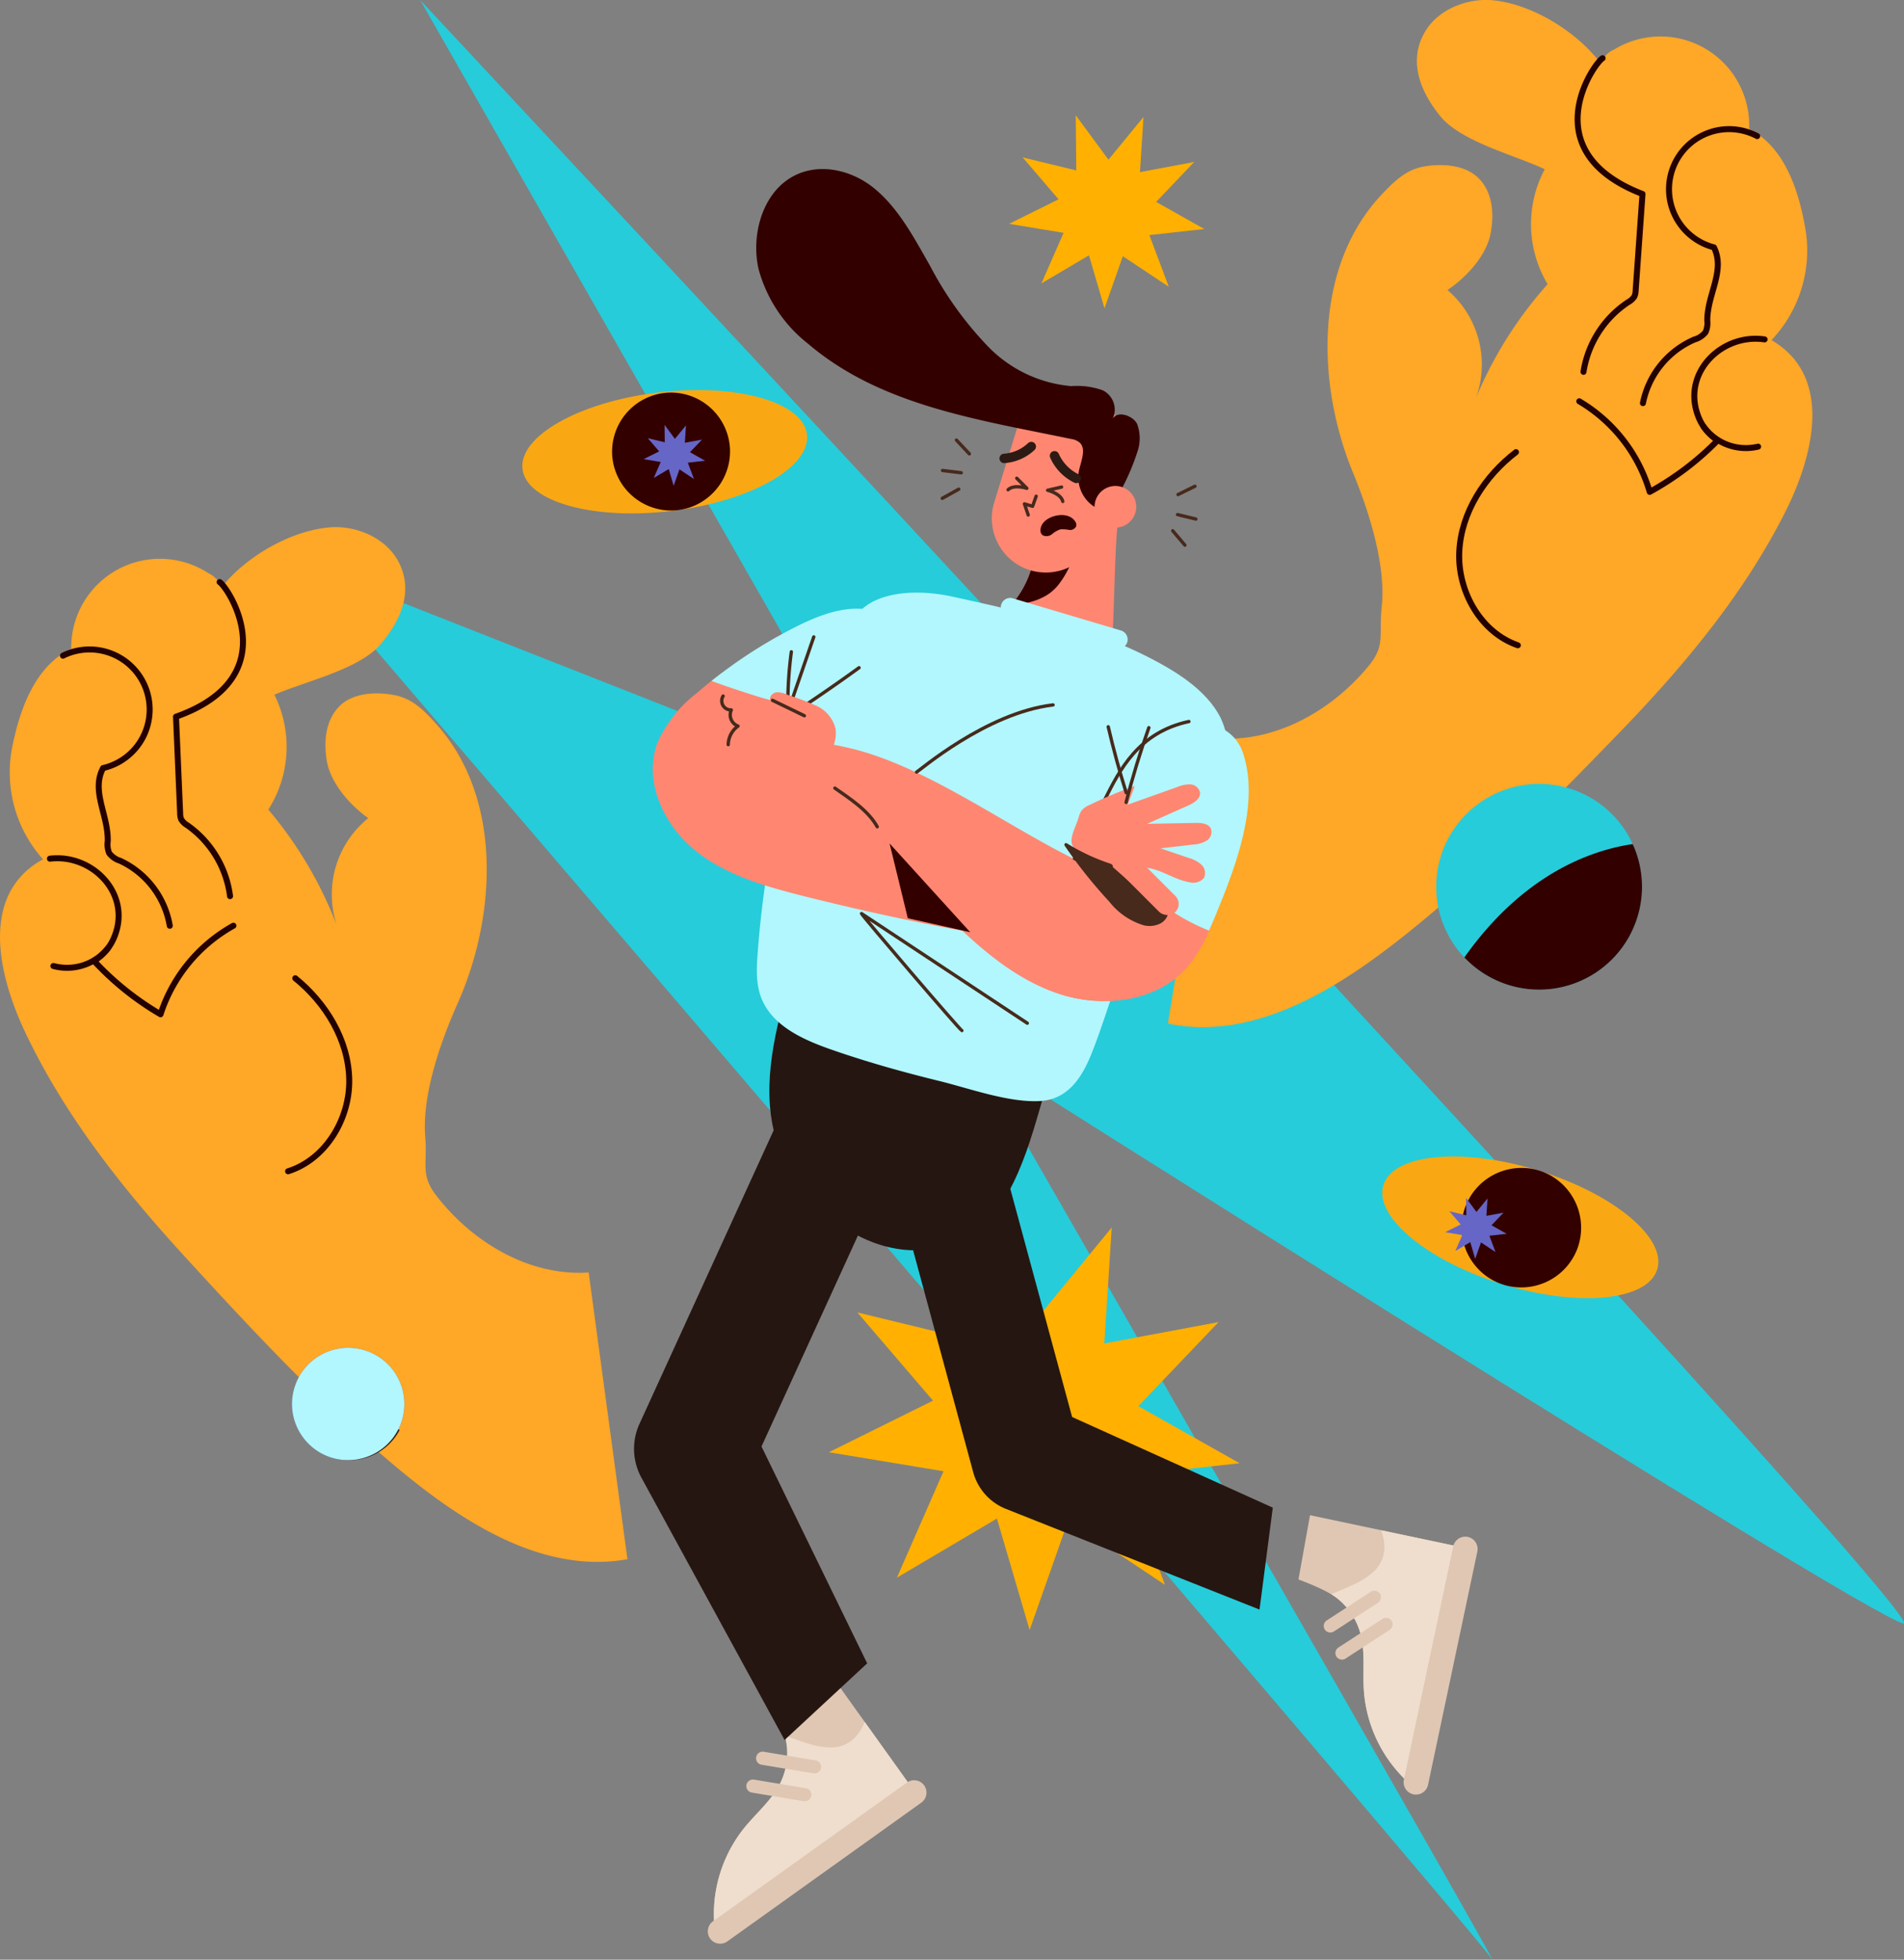 <svg xmlns="http://www.w3.org/2000/svg" width="242.878" height="250.028" viewBox="0 0 242.878 250.028">
  <rect x="0" y="0" width="242.878" height="250.028" fill="#808080" stroke="none"/>
  <g id="Grupo_141803" data-name="Grupo 141803" transform="translate(-642.687 -9997.507)">
    <path id="Trazado_156535" data-name="Trazado 156535" d="M225.81,359.822c-5.524-1.381-118.749-73.183-118.749-73.183s69.04,120.13,66.278,115.987S21.451,224.5,21.451,224.5L93.985,253.07,36.64,152.7S231.333,361.2,225.81,359.822Z" transform="translate(659.639 9844.806)" fill="#26ccda"/>
    <g id="Grupo_141802" data-name="Grupo 141802" transform="translate(94.979 9935.001)">
      <path id="Trazado_156456" data-name="Trazado 156456" d="M726.511,236.084a1.191,1.191,0,1,1-1.192-1.192A1.192,1.192,0,0,1,726.511,236.084Z" transform="translate(-40.417 -58.12)" fill="#fa7d3f"/>
      <g id="Grupo_141784" data-name="Grupo 141784" transform="translate(696.189 62.507)">
        <path id="Trazado_156457" data-name="Trazado 156457" d="M809.563,96.977c-3.4-2.4-7.876-4.035-11.715-2.413-3.722,1.572-5.732,5.891-5.6,9.929s2.036,7.812,4.283,11.17" transform="translate(-746.565 -73.095)" fill="none"/>
        <path id="Trazado_156458" data-name="Trazado 156458" d="M723.329,196.133l6.451-39.457c7.493.716,14.861-3.383,19.646-9.2,2.186-2.655,1.282-3.909,1.676-7.554.584-5.4-1.715-12.38-3.677-17.144-4.6-11.168-5.08-26.279,3.778-35.565,1.5-1.578,3.01-3.051,5.228-3.453,2.337-.424,5.431-.257,7.154,1.61,1.683,1.823,1.855,4.4,1.425,6.839-.505,2.873-3.094,5.681-5.519,7.3a12.5,12.5,0,0,1,3.643,13.747,51.421,51.421,0,0,1,9.131-14.494,14.893,14.893,0,0,1-.365-14.663c-3.824-1.812-10.679-3.5-13.343-6.788-2.522-3.113-4.173-7.078-1.872-10.851,1.734-2.842,5.46-4.257,8.714-3.909,4.992.534,10.612,4.018,13.629,8.032a3.318,3.318,0,0,1,1.763-1.78,11.316,11.316,0,0,1,17.177,10.157c4.541,2.3,6.353,7.857,7.2,12.876a16.613,16.613,0,0,1-4.347,14.064c8.022,4.682,5.287,14.953,1.709,22.026-5.373,10.621-13.1,19.8-21.343,28.3-8.353,8.623-16.9,17.32-26.24,24.879-8.471,6.855-19.623,14.4-31.129,11.992" transform="translate(-723.329 -62.507)" fill="#ffa726"/>
        <path id="Trazado_156459" data-name="Trazado 156459" d="M806.118,73.709c-1.137.671-8.947,11.9,5.088,17.324q-.436,6.153-.872,12.3a1.99,1.99,0,0,1-.16.774,2.159,2.159,0,0,1-.809.736,13.1,13.1,0,0,0-5.687,8.88" transform="translate(-750.166 -66.284)" fill="none" stroke="#240000" stroke-linecap="round" stroke-linejoin="round" stroke-width="0.763"/>
        <path id="Trazado_156460" data-name="Trazado 156460" d="M830.071,88.3a7.665,7.665,0,1,0-5.515,14.194c1.487,3.007-.86,5.989-.85,9.344a2.82,2.82,0,0,1-.227,1.485,2.769,2.769,0,0,1-1.416.931,11.244,11.244,0,0,0-6.567,8.116" transform="translate(-754.403 -70.936)" fill="none" stroke="#240000" stroke-linecap="round" stroke-linejoin="round" stroke-width="0.763"/>
        <path id="Trazado_156461" data-name="Trazado 156461" d="M826.887,127.791c-5.406-.794-10.476,4.159-8.546,9.591a6.367,6.367,0,0,0,2.562,3.29,36.912,36.912,0,0,1-8.669,6.572,19.985,19.985,0,0,0-8.985-11.556" transform="translate(-750.274 -84.489)" fill="none" stroke="#240000" stroke-linecap="round" stroke-linejoin="round" stroke-width="0.763"/>
        <path id="Trazado_156462" data-name="Trazado 156462" d="M787.384,149.531c-3.995,3.062-7,7.684-7.236,12.711s2.713,10.289,7.47,11.933" transform="translate(-742.481 -91.847)" fill="none" stroke="#240000" stroke-linecap="round" stroke-linejoin="round" stroke-width="0.763"/>
        <path id="Trazado_156463" data-name="Trazado 156463" d="M827.228,144.7a6.686,6.686,0,0,0,6.918,2.5" transform="translate(-758.359 -90.217)" fill="none" stroke="#240000" stroke-linecap="round" stroke-linejoin="round" stroke-width="0.763"/>
      </g>
      <g id="Grupo_141785" data-name="Grupo 141785" transform="translate(547.708 129.757)">
        <path id="Trazado_156464" data-name="Trazado 156464" d="M578.659,197.626c3.469-2.309,7.985-3.815,11.777-2.088,3.677,1.675,5.567,6.048,5.318,10.081s-2.252,7.752-4.591,11.046" transform="translate(-558.143 -174.357)" fill="none"/>
        <path id="Trazado_156465" data-name="Trazado 156465" d="M628.156,298.681l-5.355-39.62c-7.511.508-14.762-3.794-19.383-9.737-2.112-2.715-1.173-3.943-1.466-7.6-.434-5.416,2.057-12.328,4.151-17.036,4.908-11.036,5.807-26.128-2.791-35.656-1.46-1.619-2.924-3.133-5.13-3.6-2.325-.489-5.422-.408-7.2,1.411-1.733,1.776-1.976,4.343-1.614,6.8.426,2.886,2.936,5.765,5.315,7.454a12.5,12.5,0,0,0-4.023,13.641A51.423,51.423,0,0,0,581.937,200a14.892,14.892,0,0,0,.772-14.647c3.873-1.7,10.772-3.2,13.526-6.416,2.608-3.041,4.368-6.959,2.172-10.794-1.654-2.889-5.34-4.407-8.6-4.149-5.006.4-10.72,3.723-13.847,7.651a3.319,3.319,0,0,0-1.713-1.829,11.316,11.316,0,0,0-17.452,9.677c-4.6,2.174-6.569,7.678-7.556,12.672a16.615,16.615,0,0,0,3.955,14.179c-8.149,4.458-5.7,14.8-2.319,21.97,5.077,10.766,12.551,20.152,20.55,28.88,8.111,8.852,16.413,17.782,25.54,25.6,8.278,7.088,19.217,14.933,30.785,12.85" transform="translate(-547.708 -163.963)" fill="#ffa726"/>
        <path id="Trazado_156466" data-name="Trazado 156466" d="M587.144,174.546c1.118.7,8.613,12.142-5.567,17.175q.266,6.163.53,12.324a2,2,0,0,0,.139.778,2.16,2.16,0,0,0,.788.758,13.1,13.1,0,0,1,5.439,9.035" transform="translate(-559.127 -167.531)" fill="none" stroke="#240000" stroke-linecap="round" stroke-linejoin="round" stroke-width="0.763"/>
        <path id="Trazado_156467" data-name="Trazado 156467" d="M559.825,188.351a7.665,7.665,0,1,1,5.119,14.341c-1.57,2.964.693,6.011.591,9.363a2.828,2.828,0,0,0,.186,1.491,2.774,2.774,0,0,0,1.39.97,11.241,11.241,0,0,1,6.34,8.295" transform="translate(-551.793 -171.948)" fill="none" stroke="#240000" stroke-linecap="round" stroke-linejoin="round" stroke-width="0.763"/>
        <path id="Trazado_156468" data-name="Trazado 156468" d="M557.316,227.757c5.426-.644,10.356,4.448,8.276,9.824a6.361,6.361,0,0,1-2.652,3.217,36.913,36.913,0,0,0,8.484,6.81,19.984,19.984,0,0,1,9.3-11.3" transform="translate(-550.947 -185.453)" fill="none" stroke="#240000" stroke-linecap="round" stroke-linejoin="round" stroke-width="0.763"/>
        <path id="Trazado_156469" data-name="Trazado 156469" d="M604.068,250.8c3.908,3.172,6.78,7.875,6.881,12.907s-3,10.21-7.8,11.722" transform="translate(-566.401 -193.241)" fill="none" stroke="#240000" stroke-linecap="round" stroke-linejoin="round" stroke-width="0.763"/>
        <path id="Trazado_156470" data-name="Trazado 156470" d="M564.973,244.964a6.686,6.686,0,0,1-6.985,2.305" transform="translate(-551.174 -191.273)" fill="none" stroke="#240000" stroke-linecap="round" stroke-linejoin="round" stroke-width="0.763"/>
      </g>
      <g id="Grupo_141786" data-name="Grupo 141786" transform="translate(638.005 274.664)">
        <path id="Trazado_156471" data-name="Trazado 156471" d="M670.829,387.625c2.493,4.948,2.849,7.108,1.214,10.343-1.108,2.192-3.072,3.8-4.613,5.718a17.6,17.6,0,0,0-3.649,13.488l25.412-18.181-11.745-16.417Z" transform="translate(-662.832 -382.576)" fill="#e0c7b3"/>
        <path id="Trazado_156472" data-name="Trazado 156472" d="M667.43,407.517c1.541-1.913,3.505-3.526,4.613-5.718a8.85,8.85,0,0,0,.608-6.12c1.021.36,2.034.744,3.073,1.052a8.979,8.979,0,0,0,3.115.463,4.183,4.183,0,0,0,2.765-1.267,6.057,6.057,0,0,0,1.233-1.987l6.355,8.883-25.412,18.181A17.6,17.6,0,0,1,667.43,407.517Z" transform="translate(-662.832 -386.408)" fill="#efdece"/>
        <path id="Trazado_156473" data-name="Trazado 156473" d="M664.932,425.733l24.739-17.7a1.579,1.579,0,0,0,.365-2.2h0a1.578,1.578,0,0,0-2.2-.364l-24.74,17.7a1.578,1.578,0,0,0-.364,2.2h0A1.578,1.578,0,0,0,664.932,425.733Z" transform="translate(-662.445 -390.198)" fill="#e0c7b3"/>
        <path id="Trazado_156474" data-name="Trazado 156474" d="M680.006,401.744h0a.841.841,0,0,0-.69-.965l-6.623-1.1a.842.842,0,0,0-.965.691h0a.841.841,0,0,0,.69.965l6.622,1.1A.841.841,0,0,0,680.006,401.744Z" transform="translate(-665.571 -388.339)" fill="#e0c7b3"/>
        <path id="Trazado_156475" data-name="Trazado 156475" d="M678.133,407.106h0a.842.842,0,0,0-.691-.966l-6.622-1.1a.842.842,0,0,0-.965.691h0a.842.842,0,0,0,.691.965l6.622,1.1A.842.842,0,0,0,678.133,407.106Z" transform="translate(-664.939 -390.147)" fill="#e0c7b3"/>
      </g>
      <g id="Grupo_141787" data-name="Grupo 141787" transform="translate(713.344 255.826)">
        <path id="Trazado_156476" data-name="Trazado 156476" d="M759.127,362.35c5.18,1.965,6.9,3.318,7.881,6.807.664,2.364.3,4.881.461,7.332a17.6,17.6,0,0,0,6.42,12.41l6.459-30.571-19.75-4.173Z" transform="translate(-759.127 -354.156)" fill="#e0c7b3"/>
        <path id="Trazado_156477" data-name="Trazado 156477" d="M769.6,377.463c-.156-2.451.2-4.968-.461-7.332a8.851,8.851,0,0,0-3.685-4.924c1-.425,2-.826,2.976-1.3a8.993,8.993,0,0,0,2.61-1.763,4.176,4.176,0,0,0,1.183-2.8,6.064,6.064,0,0,0-.432-2.3l10.686,2.258-6.459,30.57A17.6,17.6,0,0,1,769.6,377.463Z" transform="translate(-761.262 -355.13)" fill="#efdece"/>
        <path id="Trazado_156478" data-name="Trazado 156478" d="M782.481,389.944l6.288-29.762a1.578,1.578,0,0,0-1.214-1.865h0a1.578,1.578,0,0,0-1.865,1.214L779.4,389.293a1.578,1.578,0,0,0,1.214,1.865h0A1.577,1.577,0,0,0,782.481,389.944Z" transform="translate(-765.952 -355.548)" fill="#e0c7b3"/>
        <path id="Trazado_156479" data-name="Trazado 156479" d="M771.159,369.06h0a.842.842,0,0,0-1.161-.245l-5.626,3.663a.842.842,0,0,0-.245,1.161h0a.842.842,0,0,0,1.161.245l5.626-3.663A.842.842,0,0,0,771.159,369.06Z" transform="translate(-760.767 -359.053)" fill="#e0c7b3"/>
        <path id="Trazado_156480" data-name="Trazado 156480" d="M773.4,374.278h0a.841.841,0,0,0-1.161-.245l-5.626,3.663a.842.842,0,0,0-.245,1.161h0a.842.842,0,0,0,1.161.245l5.626-3.664A.841.841,0,0,0,773.4,374.278Z" transform="translate(-761.523 -360.812)" fill="#e0c7b3"/>
      </g>
      <path id="Trazado_156481" data-name="Trazado 156481" d="M691.889,320.619l-9.646-11.256,14.405,3.5-.154-14.823,8.787,11.939,9.41-11.454-.943,14.794,14.571-2.726-10.232,10.727L731,328.6l-14.733,1.64,5.215,13.877-12.34-8.214-4.925,13.982-4.173-14.224-12.76,7.545,5.946-13.579L678.605,327.2Z" transform="translate(-25.167 -79.41)" fill="#ffb000"/>
      <g id="Grupo_141788" data-name="Grupo 141788" transform="translate(676.429 77.207)">
        <path id="Trazado_156482" data-name="Trazado 156482" d="M718.024,95.415l-4.584-5.349,6.845,1.662-.073-7.044,4.175,5.673,4.471-5.443-.448,7.03,6.924-1.3-4.862,5.1,6.137,3.458-7,.779,2.478,6.594-5.864-3.9-2.34,6.644L721.9,102.56l-6.064,3.585,2.826-6.453-6.95-1.151Z" transform="translate(-711.712 -84.685)" fill="#ffb000"/>
      </g>
      <g id="Grupo_141797" data-name="Grupo 141797" transform="translate(628.588 84.073)">
        <path id="Trazado_156483" data-name="Trazado 156483" d="M684.906,180.195s-7.574,10.53-10.453,17.417" transform="translate(-653.994 -123.752)" fill="none" stroke="#472a1c" stroke-linecap="round" stroke-linejoin="round" stroke-width="0.427"/>
        <path id="Trazado_156484" data-name="Trazado 156484" d="M714.964,179.981l-1.334,6.139,7.993-4.195Z" transform="translate(-667.202 -123.68)" fill="#ff8772"/>
        <g id="Grupo_141796" data-name="Grupo 141796">
          <g id="Grupo_141795" data-name="Grupo 141795">
            <g id="Grupo_141794" data-name="Grupo 141794">
              <g id="Grupo_141793" data-name="Grupo 141793">
                <g id="Grupo_141789" data-name="Grupo 141789" transform="translate(32.426 118.3)">
                  <path id="Trazado_156485" data-name="Trazado 156485" d="M739.867,339.006,741.561,326l-25.6-11.564-9.68-35.741a7.009,7.009,0,1,0-13.53,3.665l10.594,39.121a7.011,7.011,0,0,0,4.168,4.678Z" transform="translate(-692.506 -273.515)" fill="#261611"/>
                </g>
                <g id="Grupo_141790" data-name="Grupo 141790" transform="translate(15.663 42.576)">
                  <path id="Trazado_156486" data-name="Trazado 156486" d="M728.03,160.722c-.736,1.428-.637,15.771-1.138,17.3-.75,2.285-5.671-.736-4.554,1.394a8.006,8.006,0,0,1-5.018,1.68,7.73,7.73,0,0,1-4.817-1.955c-.359-.322-.687-.677-1.013-1.032l-1.2-1.306c3.2-3.01,6.2-6.5,6.873-10.836,1.113.117-1.836-6.805-.723-6.688.483.051,4.179.42,4.638.578C721.8,160.105,727.266,160.63,728.03,160.722Z" transform="translate(-681.738 -159.275)" fill="#ff8772"/>
                  <path id="Trazado_156487" data-name="Trazado 156487" d="M719.111,165.964a12.845,12.845,0,0,1-3.036,6.461c2.511-.368,4.646-.824,6.134-2.745,2.053-2.652,2.738-6.212,3.624-9.408a24.252,24.252,0,0,1-2.807-.418c-.459-.158-4.155-.527-4.638-.578C717.275,159.159,720.224,166.082,719.111,165.964Z" transform="translate(-683.69 -159.275)" fill="#300"/>
                  <path id="Trazado_156488" data-name="Trazado 156488" d="M671.144,256.928q-.081.357-.164.7c-1.645,6.748-2.4,13.792,1.392,20,4.545,7.44,13.958,12.83,22.373,8.275,6.04-3.268,8.2-12.367,10.115-18.942Z" transform="translate(-668.031 -192.199)" fill="#261611"/>
                  <path id="Trazado_156489" data-name="Trazado 156489" d="M670.073,204.028a127.542,127.542,0,0,0-2.75,18.538c-.167,2.132-.27,4.377.76,6.384,1.682,3.281,5.585,4.883,9.1,6.088,4.35,1.494,8.782,2.735,13.248,3.829,3.923.961,8.879,2.791,12.9,2.575,3.763-.2,5.515-3.357,6.628-6.166,1.723-4.348,2.875-8.814,4.834-13.075a103.783,103.783,0,0,1,7.432-12.723,39.011,39.011,0,0,0,4.382-7.909,11.512,11.512,0,0,0-.178-8.909c-1.327-2.725-3.961-4.834-6.754-6.475-8.3-4.88-17.986-7.008-27.464-9.09-3.278-.721-7.136-.821-9.988.53-2.175,1.029-3.419,3.093-4.462,5.1A88.947,88.947,0,0,0,670.073,204.028Z" transform="translate(-667.217 -165.107)" fill="#b1f7fd"/>
                </g>
                <g id="Grupo_141791" data-name="Grupo 141791" transform="translate(0 115.213)">
                  <path id="Trazado_156490" data-name="Trazado 156490" d="M662.791,354.076l10.534-9.776-13.479-27.669,16.864-36.9a7.679,7.679,0,0,0-13.969-6.384l-18.459,40.389a7.68,7.68,0,0,0,.237,6.86Z" transform="translate(-643.587 -268.859)" fill="#261611"/>
                </g>
                <g id="Grupo_141792" data-name="Grupo 141792" transform="translate(45.633 28.125)">
                  <path id="Trazado_156491" data-name="Trazado 156491" d="M729.7,148a4.008,4.008,0,0,0-4.124,3.526,8.889,8.889,0,0,0,1.747,5.753c1.444-2.038,2.583-3.874,4.028-5.913.542-.766,1.072-1.822.409-2.61A3.7,3.7,0,0,0,729.7,148Z" transform="translate(-716.847 -141.019)" fill="#2d201b"/>
                  <path id="Trazado_156492" data-name="Trazado 156492" d="M712.641,152.239c-.019.073-.036.146-.052.219-.008.037-.016.075-.024.112s-.009.046-.013.07c-.014.072-.026.142-.038.213l-.01.064c-.015.1-.028.208-.038.312s-.02.22-.025.331c0,.039,0,.078-.005.117,0,.023,0,.047,0,.071,0,.094,0,.188,0,.282a6.546,6.546,0,0,0,.044.677c.006.054.013.108.021.162a7.014,7.014,0,0,0,.351,1.413q.055.148.115.292c.021.052.044.1.066.155.038.086.078.169.119.253.1.2.212.4.332.6q.086.135.175.267a6.9,6.9,0,0,0,.838,1,6.732,6.732,0,0,0,.755.646c.058.044.118.086.178.127.042.03.086.059.129.087l.072.046.067.042c.071.044.142.088.215.129a6.867,6.867,0,0,0,1.392.6q.163.05.326.091a6.92,6.92,0,0,0,8.3-4.66l.479-1.56,1.41-4.588.441-1.435.609-1.98c.033-.109.064-.218.092-.327.013-.054.026-.108.039-.162s.02-.086.028-.129.018-.087.025-.131a.181.181,0,0,0,.006-.031c.005-.027.01-.054.015-.08s.011-.064.016-.1.006-.038.009-.058c.007-.047.013-.094.019-.142s.01-.08.014-.12c0-.023.005-.046.007-.07.01-.093.017-.186.021-.279,0-.052.006-.105.007-.157s0-.1,0-.145,0-.095,0-.143v0c0-.048,0-.095,0-.143s0-.1-.006-.144-.005-.1-.009-.143c-.007-.1-.017-.194-.027-.29,0-.019-.005-.037-.007-.056-.01-.079-.021-.158-.033-.237l-.009-.055c-.013-.082-.029-.162-.045-.243l-.008-.038a6.892,6.892,0,0,0-12.166-2.875,6.821,6.821,0,0,0-1.179,2.244l-2.94,9.562C712.7,152.017,712.67,152.128,712.641,152.239Z" transform="translate(-712.431 -137.473)" fill="#ff8772"/>
                </g>
                <path id="Trazado_156493" data-name="Trazado 156493" d="M712.049,138.6c-2.348.114-4.312-2.522-3.777-5.069.257-1.221.929-2.691.149-3.53a2.127,2.127,0,0,0-1.183-.522c-11.735-2.455-24.214-4.221-33.492-12.119a18.147,18.147,0,0,1-6.35-9.566c-.9-3.953.258-8.791,3.448-11.2,3.415-2.585,8.086-1.684,11.24.856s5.167,6.387,7.243,10.039a44.556,44.556,0,0,0,7.279,10.126,16.781,16.781,0,0,0,10.674,5.123,9.84,9.84,0,0,1,4.017.533,2.752,2.752,0,0,1,1.273,3.647c.606-1.1,2.559-.424,3.111.628a5.248,5.248,0,0,1,.021,3.64A28.91,28.91,0,0,1,712.049,138.6Z" transform="translate(-651.515 -95.043)" fill="#300"/>
                <path id="Trazado_156494" data-name="Trazado 156494" d="M737.41,159.487a2.657,2.657,0,1,1-1.758-3.321A2.657,2.657,0,0,1,737.41,159.487Z" transform="translate(-673.468 -115.611)" fill="#ff8772"/>
              </g>
              <path id="Trazado_156495" data-name="Trazado 156495" d="M720.214,158.012l-.459,1.291-1.035-.308.479,1.42" transform="translate(-668.918 -116.273)" fill="none" stroke="#472a1c" stroke-linecap="round" stroke-linejoin="round" stroke-width="0.427"/>
              <path id="Trazado_156496" data-name="Trazado 156496" d="M724.5,150.233a5.864,5.864,0,0,0,2.781,2.889" transform="translate(-670.866 -113.65)" fill="none" stroke="#2d1a14" stroke-linecap="round" stroke-linejoin="round" stroke-width="1.2"/>
              <path id="Trazado_156497" data-name="Trazado 156497" d="M718.274,148.461a5.612,5.612,0,0,1-3.461,1.513" transform="translate(-667.601 -113.053)" fill="none" stroke="#2d1a14" stroke-linecap="round" stroke-linejoin="round" stroke-width="1.2"/>
              <path id="Trazado_156498" data-name="Trazado 156498" d="M716.67,154.552l1.289,1.29s-1.658-.553-2.395.184" transform="translate(-667.854 -115.106)" fill="none" stroke="#472a1c" stroke-linecap="round" stroke-linejoin="round" stroke-width="0.427"/>
              <path id="Trazado_156499" data-name="Trazado 156499" d="M724.957,156.254l-1.778.409s1.7.412,1.933,1.427" transform="translate(-670.422 -115.68)" fill="none" stroke="#472a1c" stroke-linecap="round" stroke-linejoin="round" stroke-width="0.427"/>
            </g>
            <path id="Trazado_156500" data-name="Trazado 156500" d="M713.269,218.367l-1.924,5.252a159.073,159.073,0,0,0-29.795-9.989c-2.8-.668-6.283-1.042-8.07,1.218,2.627.756,4.706,2.27,7.035,3.7,5,3.071,8.988,7.5,13.154,11.64s8.753,8.125,14.336,9.935,12.4.95,16.253-3.475a17.1,17.1,0,0,0,2.537-4.12C722.138,227.947,717.563,223.291,713.269,218.367Z" transform="translate(-653.666 -134.851)" fill="#ff8772"/>
            <path id="Trazado_156501" data-name="Trazado 156501" d="M711,216.682l-1.542,4.211c-9.46-4.375-19.96-12.453-30.1-14.868-2.8-.668-9.682-1.984-11.469.276,2.628.756,8.408,8.09,10.737,9.52,5,3.071,8.988,7.5,13.154,11.64s8.753,8.125,14.336,9.935,12.4.95,16.253-3.475a21.694,21.694,0,0,0,3.395-6.1A76.675,76.675,0,0,1,711,216.682Z" transform="translate(-651.783 -132.126)" fill="#ff8772"/>
            <path id="Trazado_156502" data-name="Trazado 156502" d="M739.2,223.305a26.752,26.752,0,0,0,7.737,4.755c.292-.658.569-1.325.842-1.989,2.467-5.99,5.723-14.261,3.442-20.791a5.3,5.3,0,0,0-1.536-2.27c-2.537-2.215-7.05-2.118-9.712-.134-3.29,2.453-5.049,6.778-6.414,10.5q-.5,1.37-1,2.742A40.626,40.626,0,0,0,739.2,223.305Z" transform="translate(-673.584 -130.891)" fill="#b1f7fd"/>
            <path id="Trazado_156503" data-name="Trazado 156503" d="M732.374,220.7c-.294,1-.556,2.017-.794,3.036" transform="translate(-673.254 -137.407)" fill="none" stroke="#472a1c" stroke-linecap="round" stroke-linejoin="round" stroke-width="0.427"/>
            <path id="Trazado_156504" data-name="Trazado 156504" d="M744.916,201.384c-6.5,1.386-8.88,6.3-10.724,9.945" transform="translate(-674.135 -130.896)" fill="none" stroke="#472a1c" stroke-linecap="round" stroke-linejoin="round" stroke-width="0.427"/>
            <path id="Trazado_156505" data-name="Trazado 156505" d="M728.337,227.747c2.7,1.178,4.792,3.387,6.8,5.539" transform="translate(-672.161 -139.784)" fill="none" stroke="#472a1c" stroke-linecap="round" stroke-linejoin="round" stroke-width="0.427"/>
            <path id="Trazado_156506" data-name="Trazado 156506" d="M681.425,215.95a86.691,86.691,0,0,0-16.355-12.685,38.936,38.936,0,0,1,3.257-7.45l-12.415-3.694q-1.618,1.226-3.154,2.555a16.385,16.385,0,0,0-4.967,6.284c-1.8,4.79.7,10.352,4.639,13.613s9.041,4.71,14,5.96q10.549,2.658,21.26,4.612C686.669,221.535,684.094,218.587,681.425,215.95Z" transform="translate(-644.804 -127.773)" fill="#ff8772"/>
            <path id="Trazado_156507" data-name="Trazado 156507" d="M671.467,192.907c.473-.923.952-1.838,1.4-2.748,1.9-3.9,3.309-7.383,6.658-10.143-3.381-1.009-7,.32-10.152,1.9a61.7,61.7,0,0,0-10.887,6.971C662.749,190.43,667.085,191.752,671.467,192.907Z" transform="translate(-648.609 -123.573)" fill="#b1f7fd"/>
            <path id="Trazado_156508" data-name="Trazado 156508" d="M682.239,214.208c1.888,1.322,4.257,2.849,5.4,4.928" transform="translate(-656.619 -135.22)" fill="none" stroke="#472a1c" stroke-linecap="round" stroke-linejoin="round" stroke-width="0.427"/>
            <path id="Trazado_156509" data-name="Trazado 156509" d="M666.98,204.943c2.543,1.678,5.186,3.018,7.749,4.557" transform="translate(-651.474 -132.096)" fill="none" stroke="#472a1c" stroke-linecap="round" stroke-linejoin="round" stroke-width="0.427"/>
            <path id="Trazado_156510" data-name="Trazado 156510" d="M692.765,224.854l2.323,9.541,7.966,1.787Z" transform="translate(-660.168 -138.809)" fill="#300"/>
          </g>
        </g>
        <path id="Trazado_156511" data-name="Trazado 156511" d="M728.815,184.037l-13.8-4.108a1.2,1.2,0,0,1-.8-1.483h0a1.2,1.2,0,0,1,1.483-.8l13.8,4.107a1.2,1.2,0,0,1,.8,1.483h0A1.2,1.2,0,0,1,728.815,184.037Z" transform="translate(-667.38 -122.875)" fill="#b1f7fd"/>
      </g>
      <path id="Trazado_156536" data-name="Trazado 156536" d="M13.127,0A13.127,13.127,0,1,1,0,13.127,13.127,13.127,0,0,1,13.127,0Z" transform="translate(726.842 182.636) rotate(-67.114)" fill="#26ccda"/>
      <circle id="Elipse_4902" data-name="Elipse 4902" cx="7.166" cy="7.166" r="7.166" transform="matrix(0.323, -0.946, 0.946, 0.323, 583.029, 246.099)" fill="#6666c6"/>
      <path id="Trazado_156512" data-name="Trazado 156512" d="M599.209,323.627a7.165,7.165,0,1,0,10.2,9.357A30.879,30.879,0,0,1,599.209,323.627Z" transform="translate(-10.724 -88.037)" fill="#2d1a14"/>
      <path id="Trazado_156513" data-name="Trazado 156513" d="M798.921,225.8c-7.387,2.218-13.339,7.34-17.785,13.642a13.124,13.124,0,0,0,21.477-14.462A25.97,25.97,0,0,0,798.921,225.8Z" transform="translate(-46.63 -54.78)" fill="#300"/>
      <path id="Trazado_156514" data-name="Trazado 156514" d="M719.857,162.771c-.3.455-.4,1.173.064,1.467a1.11,1.11,0,0,0,1.165-.165,3.162,3.162,0,0,1,1.076-.608,4.509,4.509,0,0,1,1.092.075.851.851,0,0,0,.907-.463.719.719,0,0,0-.095-.559C723.227,161.082,720.642,161.591,719.857,162.771Z" transform="translate(-39.171 -33.424)" fill="#300"/>
      <path id="Trazado_156515" data-name="Trazado 156515" d="M723.827,217.683a2.682,2.682,0,0,1,.393-.889,2.618,2.618,0,0,1,.974-.678,57.127,57.127,0,0,1,5.783-2.423l-.881,2.37,6.329-2.25a3.834,3.834,0,0,1,1.674-.324,1.312,1.312,0,0,1,1.208,1.037c.084.795-.774,1.326-1.5,1.651l-5.25,2.337,6.191-.115c.739-.014,1.644.071,1.95.744a1.315,1.315,0,0,1-.581,1.543,3.835,3.835,0,0,1-1.711.478l-4.122.48,3.516,1.2a4.182,4.182,0,0,1,1.676.876,1.434,1.434,0,0,1,.308,1.733,1.8,1.8,0,0,1-1.821.514c-2.079-.345-3.891-1.871-6-1.878l2.529,3.531c-.9-1.715-2.772-2.663-4.56-3.413-1.932-.81-4.332-1.191-6.147-2.177C722.08,221.1,723.317,219.372,723.827,217.683Z" transform="translate(-38.522 -50.9)" fill="#ff8772"/>
      <path id="Trazado_156516" data-name="Trazado 156516" d="M733.978,212.1q1.231-4.83,2.9-9.532" transform="translate(-42.621 -47.223)" fill="none" stroke="#472a1c" stroke-linecap="round" stroke-linejoin="round" stroke-width="0.427"/>
      <path id="Trazado_156517" data-name="Trazado 156517" d="M731.1,202.4q.987,4.248,2.293,8.412" transform="translate(-42.023 -47.165)" fill="none" stroke="#472a1c" stroke-linecap="round" stroke-linejoin="round" stroke-width="0.427"/>
      <path id="Trazado_156518" data-name="Trazado 156518" d="M686.507,190q-4.454,3.231-9.068,6.234a51.847,51.847,0,0,1,.43-8.263" transform="translate(-29.217 -42.302)" fill="none" stroke="#472a1c" stroke-linecap="round" stroke-linejoin="round" stroke-width="0.427"/>
      <path id="Trazado_156519" data-name="Trazado 156519" d="M681.155,185.1l-3.666,10.614" transform="translate(-29.641 -41.332)" fill="none" stroke="#472a1c" stroke-linecap="round" stroke-linejoin="round" stroke-width="0.427"/>
      <path id="Trazado_156520" data-name="Trazado 156520" d="M728.505,227.783a25.969,25.969,0,0,1-5.779-2.68,61.287,61.287,0,0,0,5.688,7.131,8.6,8.6,0,0,0,4.262,2.936,2.909,2.909,0,0,0,1.994-.214,1.7,1.7,0,0,0,.9-1.7c-1.046.144-1.923-.738-2.609-1.541" transform="translate(-39.032 -54.82)" fill="#472a1c" stroke="#472a1c" stroke-linecap="round" stroke-linejoin="round" stroke-width="0.427"/>
      <rect id="Rectángulo_38032" data-name="Rectángulo 38032" width="2.894" height="12.68" rx="1.447" transform="translate(687.655 170.921) rotate(-45)" fill="#ff8772"/>
      <path id="Trazado_156521" data-name="Trazado 156521" d="M679.672,204.41c.254-.636.508-1.273.7-1.93a4.719,4.719,0,0,0,.231-2.064,4.335,4.335,0,0,0-2.426-2.946,35.941,35.941,0,0,0-3.7-1.405,2.872,2.872,0,0,0-1.421-.323c-.487.068-.95.559-.785,1.021-.678-.254-1.517-.351-2.2-.606a5.937,5.937,0,0,0-1.717-.454,2.01,2.01,0,0,0-1.623.578,1.232,1.232,0,0,0-.044,1.62c.23.234.573.351.754.626a1.767,1.767,0,0,0-1.22,2.042c3.883,2.657,7.631,5.465,12.031,7.131A15.132,15.132,0,0,0,679.672,204.41Z" transform="translate(-26.305 -44.906)" fill="#ff8772"/>
      <path id="Trazado_156522" data-name="Trazado 156522" d="M667.991,202.681a2.968,2.968,0,0,1,1.249-2.366,1.524,1.524,0,0,1-.856-2.063,1.16,1.16,0,0,1-1.049-1.767" transform="translate(-27.388 -45.171)" fill="none" stroke="#472a1c" stroke-linecap="round" stroke-linejoin="round" stroke-width="0.427"/>
      <line id="Línea_895" data-name="Línea 895" x2="4.067" y2="1.968" transform="translate(646.249 151.858)" fill="none" stroke="#472a1c" stroke-linecap="round" stroke-linejoin="round" stroke-width="0.427"/>
      <path id="Trazado_156523" data-name="Trazado 156523" d="M697.636,206.757c.276-.092,8.844-7.554,17.41-8.567" transform="translate(-33.008 -45.746)" fill="none" stroke="#472a1c" stroke-linecap="round" stroke-linejoin="round" stroke-width="0.427"/>
      <path id="Trazado_156524" data-name="Trazado 156524" d="M700.99,253.277c-.276-.092-12.712-14.647-12.8-14.923l21.145,13.983" transform="translate(-30.583 -59.287)" fill="none" stroke="#472a1c" stroke-linecap="round" stroke-linejoin="round" stroke-width="0.427"/>
      <ellipse id="Elipse_4903" data-name="Elipse 4903" cx="18.271" cy="7.601" rx="18.271" ry="7.601" transform="matrix(0.993, -0.121, 0.121, 0.993, 613.44, 114.805)" fill="#f9a813"/>
      <path id="Trazado_156525" data-name="Trazado 156525" d="M655.889,153.109h0a7.546,7.546,0,0,1-7.861-7.171h0a7.547,7.547,0,0,1,7.171-7.862h0a7.547,7.547,0,0,1,7.862,7.171h0A7.547,7.547,0,0,1,655.889,153.109Z" transform="translate(-22.235 -25.476)" fill="#300"/>
      <g id="Grupo_141798" data-name="Grupo 141798" transform="translate(721.939 206.46)">
        <ellipse id="Elipse_4904" data-name="Elipse 4904" cx="7.601" cy="18.271" rx="7.601" ry="18.271" transform="matrix(0.294, -0.956, 0.956, 0.294, 0, 14.529)" fill="#f9a813"/>
        <path id="Trazado_156526" data-name="Trazado 156526" d="M785.438,302.032h0a7.652,7.652,0,0,1-4.314-9.89h0a7.652,7.652,0,0,1,9.89-4.314h0a7.652,7.652,0,0,1,4.314,9.89h0A7.652,7.652,0,0,1,785.438,302.032Z" transform="translate(-768.388 -282.251)" fill="#300"/>
      </g>
      <path id="Trazado_156527" data-name="Trazado 156527" d="M742.668,157.161q1.076-.537,2.158-1.062" transform="translate(-44.689 -31.555)" fill="none" stroke="#472a1c" stroke-linecap="round" stroke-linejoin="round" stroke-width="0.427"/>
      <path id="Trazado_156528" data-name="Trazado 156528" d="M742.567,161.557q1.17.276,2.337.567" transform="translate(-44.647 -33.395)" fill="none" stroke="#472a1c" stroke-linecap="round" stroke-linejoin="round" stroke-width="0.427"/>
      <path id="Trazado_156529" data-name="Trazado 156529" d="M741.873,164.667q.782.914,1.554,1.836" transform="translate(-44.571 -34.444)" fill="none" stroke="#472a1c" stroke-linecap="round" stroke-linejoin="round" stroke-width="0.427"/>
      <path id="Trazado_156530" data-name="Trazado 156530" d="M707.7,148.969q-.818-.881-1.646-1.754" transform="translate(-36.341 -28.56)" fill="none" stroke="#472a1c" stroke-linecap="round" stroke-linejoin="round" stroke-width="0.427"/>
      <path id="Trazado_156531" data-name="Trazado 156531" d="M706.059,153.356q-1.192-.153-2.387-.293" transform="translate(-35.731 -30.531)" fill="none" stroke="#472a1c" stroke-linecap="round" stroke-linejoin="round" stroke-width="0.427"/>
      <path id="Trazado_156532" data-name="Trazado 156532" d="M705.758,156.661q-1.054.579-2.1,1.17" transform="translate(-35.751 -31.744)" fill="none" stroke="#472a1c" stroke-linecap="round" stroke-linejoin="round" stroke-width="0.427"/>
      <g id="Grupo_141799" data-name="Grupo 141799" transform="translate(583.029 232.538)">
        <circle id="Elipse_4905" data-name="Elipse 4905" cx="7.166" cy="7.166" r="7.166" transform="matrix(0.323, -0.946, 0.946, 0.323, 0, 13.561)" fill="#b1f7fd"/>
      </g>
      <g id="Grupo_141800" data-name="Grupo 141800" transform="translate(629.801 116.712)">
        <path id="Trazado_156533" data-name="Trazado 156533" d="M655.764,147.669l-1.446-1.688,2.16.525-.023-2.223,1.317,1.79,1.411-1.718-.141,2.218,2.185-.409-1.534,1.608,1.936,1.091-2.209.246.782,2.081-1.85-1.232-.739,2.1-.626-2.133-1.913,1.131.892-2.036-2.193-.363Z" transform="translate(-653.773 -144.283)" fill="#6666c6"/>
      </g>
      <g id="Grupo_141801" data-name="Grupo 141801" transform="translate(732.046 215.343)">
        <path id="Trazado_156534" data-name="Trazado 156534" d="M787.864,296.468l-1.446-1.688,2.16.524-.023-2.223,1.317,1.79,1.411-1.717-.141,2.218,2.185-.409-1.534,1.608,1.937,1.091-2.209.246.782,2.081-1.85-1.232-.739,2.1-.626-2.133-1.913,1.131.892-2.036-2.193-.363Z" transform="translate(-785.872 -293.082)" fill="#6666c6"/>
      </g>
    </g>
  </g>
</svg>
